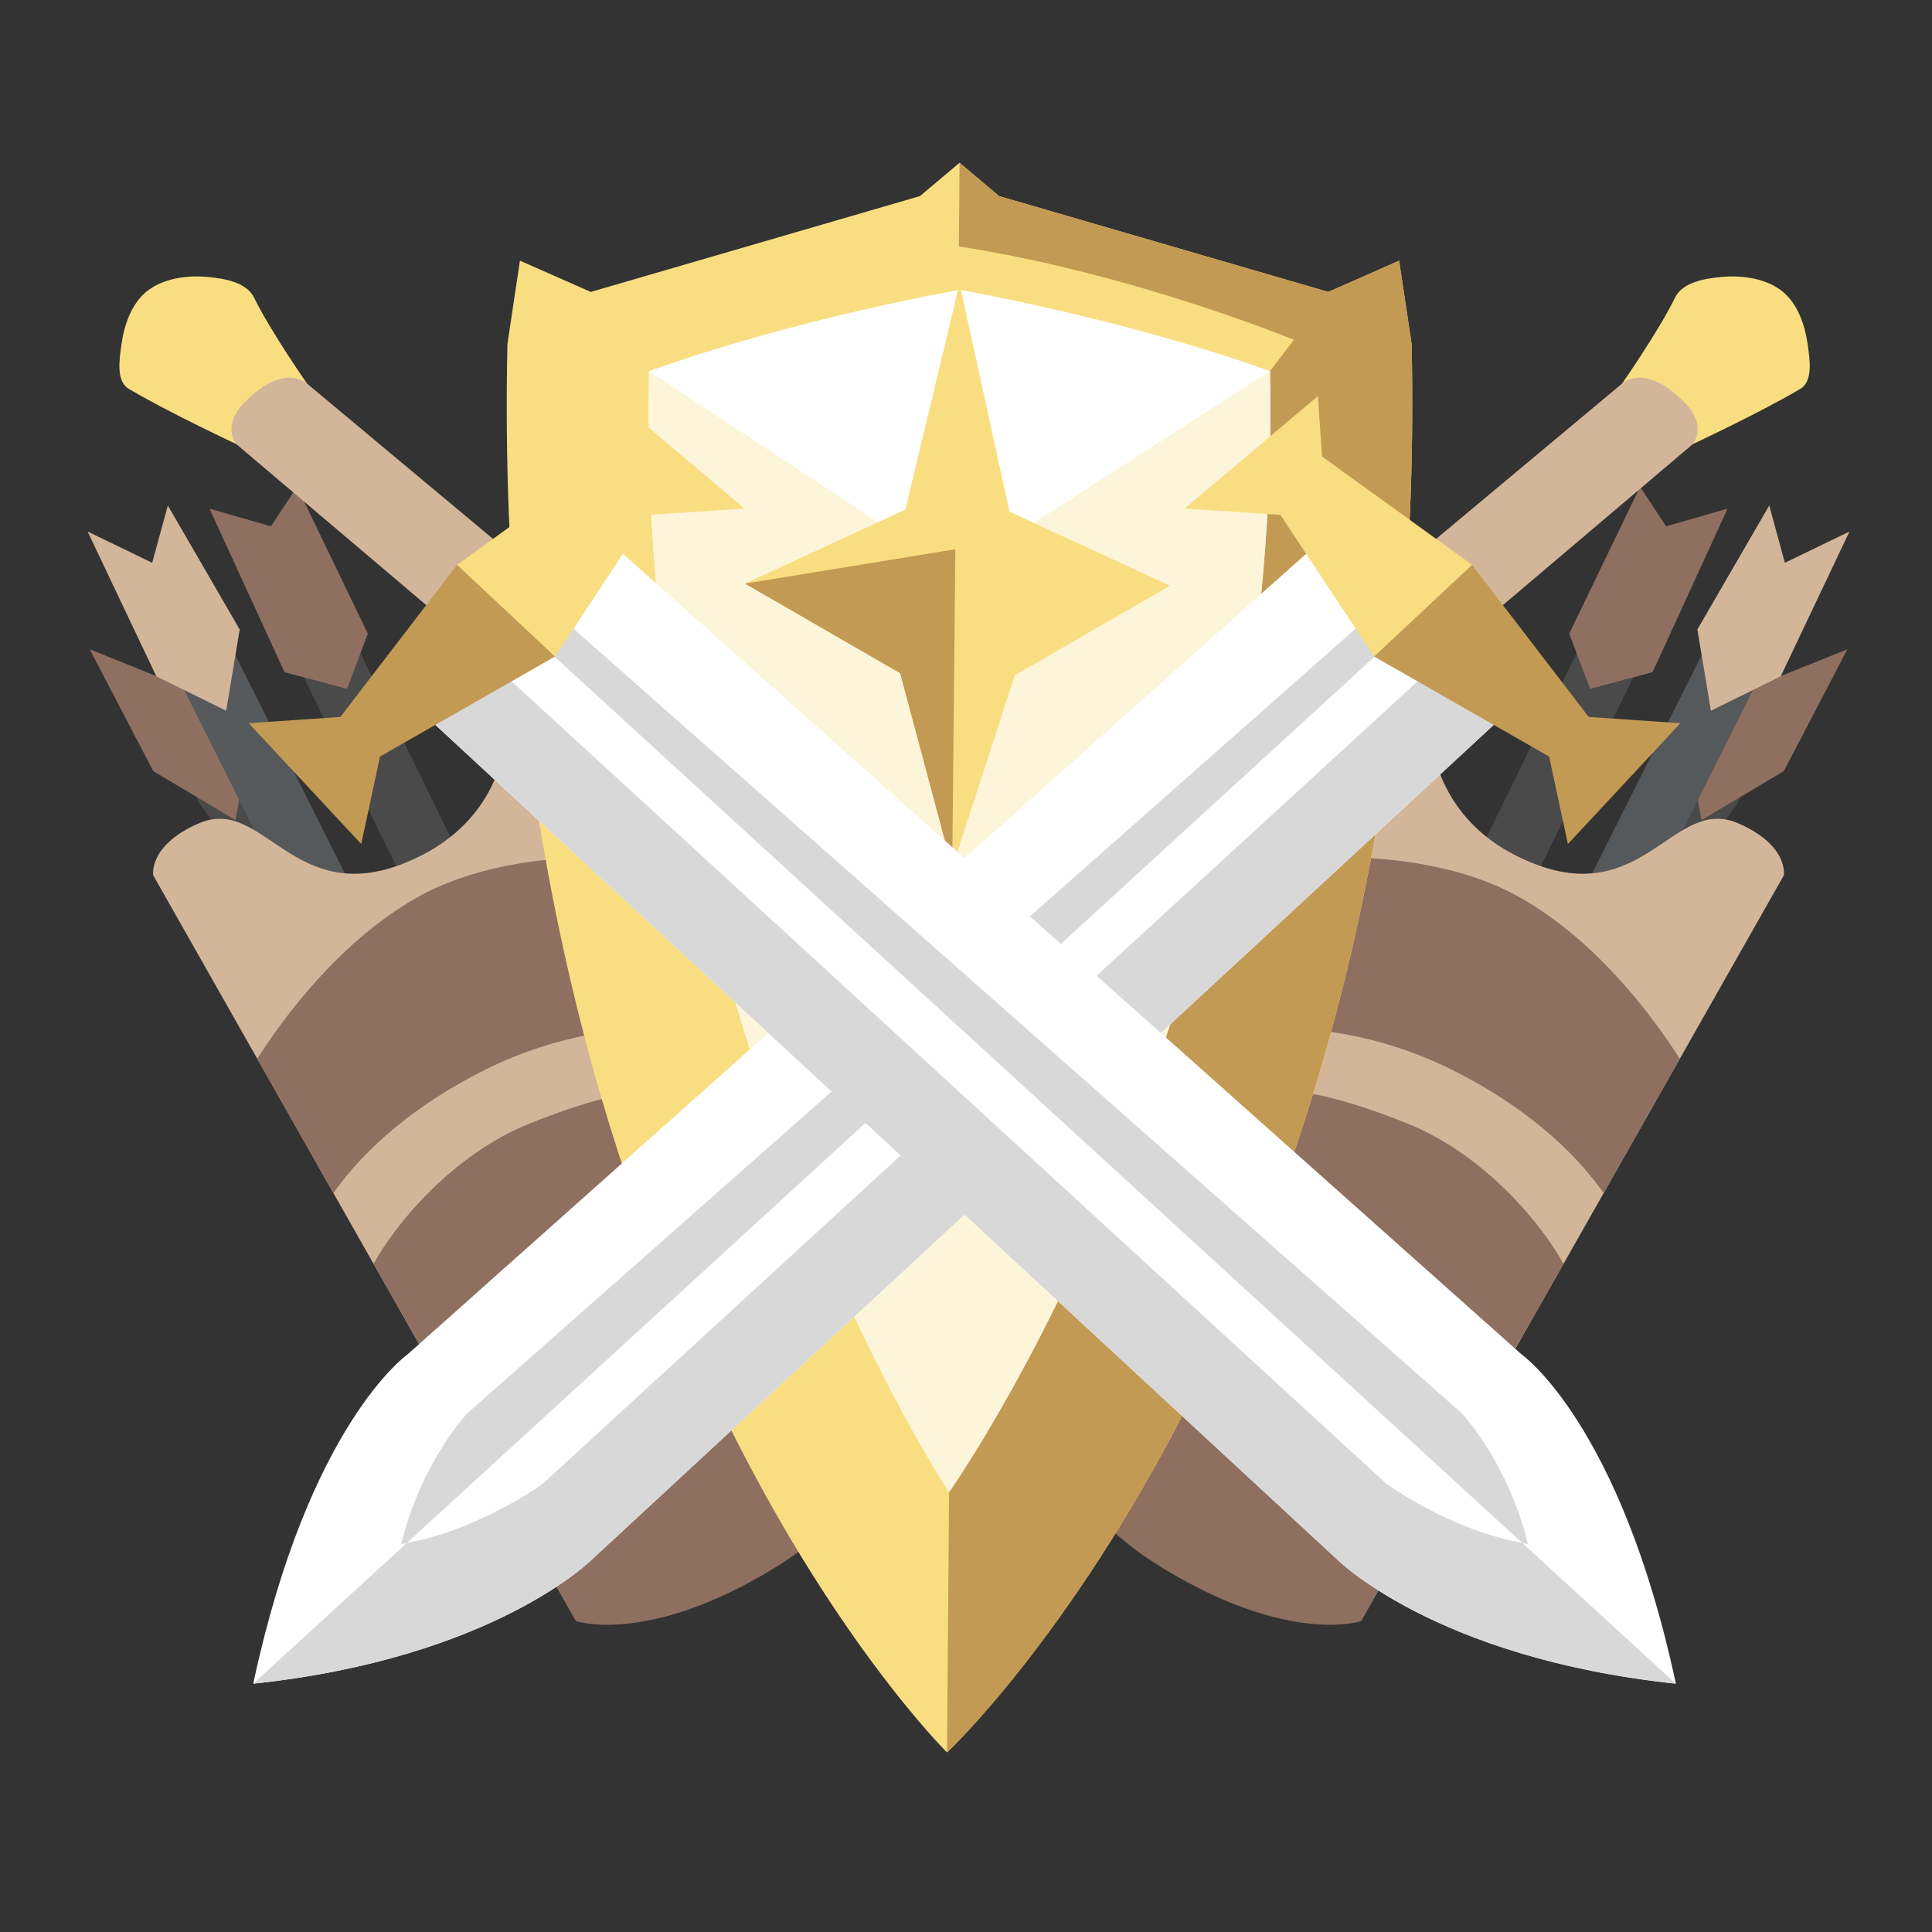 <?xml version="1.0" encoding="UTF-8" standalone="no"?>
<svg
   xmlns:dc="http://purl.org/dc/elements/1.1/"
   xmlns:cc="http://creativecommons.org/ns#"
   xmlns:rdf="http://www.w3.org/1999/02/22-rdf-syntax-ns#"
   xmlns:svg="http://www.w3.org/2000/svg"
   xmlns="http://www.w3.org/2000/svg"
   xmlns:sodipodi="http://sodipodi.sourceforge.net/DTD/sodipodi-0.dtd"
   xmlns:inkscape="http://www.inkscape.org/namespaces/inkscape"
   viewBox="0 0 192 192"
   version="1.1"
   id="svg16"
   sodipodi:docname="albion_online.svg"
   inkscape:version="0.92.4 (5da689c313, 2019-01-14)">
  <rect x="0" y="0" width="192" height="192" fill="#333333" stroke="none"/>
  <sodipodi:namedview
     pagecolor="#ffffff"
     bordercolor="#666666"
     borderopacity="1"
     objecttolerance="10"
     gridtolerance="10"
     guidetolerance="10"
     inkscape:pageopacity="0"
     inkscape:pageshadow="2"
     inkscape:window-width="1920"
     inkscape:window-height="1017"
     id="namedview18"
     showgrid="false"
     inkscape:zoom="2.4583333"
     inkscape:cx="51.976656"
     inkscape:cy="113.4521"
     inkscape:window-x="-8"
     inkscape:window-y="-8"
     inkscape:window-maximized="1"
     inkscape:current-layer="svg16"
     inkscape:snap-global="false">
    <inkscape:grid
       type="xygrid"
       id="grid827"
       spacingx="4"
       spacingy="4" />
  </sodipodi:namedview>
  <defs
     id="defs4">
    <style
       id="style2">.a{fill:none;stroke:#b1b5bd;stroke-linecap:round;stroke-linejoin:round;isolation:isolate;opacity:0.63;}</style>
  </defs>
  <g
     transform="matrix(-1.018,0,0,1.018,194.254,-0.596)"
     id="g1051-3">
    <path
       sodipodi:nodetypes="cccc"
       inkscape:connector-curvature="0"
       id="path1034-1"
       d="M 23.797,77.492 34.678,92.339 46.169,90.102 34.271,65.797"
       style="fill:none;stroke:#4a4a4a;stroke-width:6;stroke-linecap:round;stroke-linejoin:round;stroke-miterlimit:4;stroke-dasharray:none;stroke-opacity:1" />
    <path
       inkscape:connector-curvature="0"
       id="path1036-6"
       d="m 10.475,63.966 6.203,11.898 8.034,4.78 1.525,-8.237 -5.695,-12.305 -1.22,7.424 z"
       style="fill:#8e6f60;stroke:none;stroke-width:1px;stroke-linecap:butt;stroke-linejoin:miter;stroke-opacity:1" />
    <path
       sodipodi:nodetypes="ccccccc"
       inkscape:connector-curvature="0"
       id="path1040-0"
       d="m 22.169,50.237 7.322,15.966 6.102,1.627 2.034,-5.39 -6.915,-14.339 -2.542,3.864 z"
       style="fill:#8e6f60;stroke:none;stroke-width:1px;stroke-linecap:butt;stroke-linejoin:miter;stroke-opacity:1" />
    <path
       inkscape:connector-curvature="0"
       id="path1042-6"
       d="M 19.932,61.729 36.712,95.186"
       style="fill:none;stroke:#56595b;stroke-width:6;stroke-linecap:round;stroke-linejoin:round;stroke-miterlimit:4;stroke-dasharray:none;stroke-opacity:1" />
    <path
       sodipodi:nodetypes="cccsscc"
       inkscape:connector-curvature="0"
       id="path1014-5"
       d="M 57.966,158.847 87.458,140.136 51.254,69.559 c 0,0 1.256,10.702 -9.966,15.254 -10.964,4.448 -13.863,-6.577 -20.136,-3.864 -4.984,2.155 -4.475,5.085 -4.475,5.085 z"
       style="fill:#d3b69a;stroke:none;stroke-width:1px;stroke-linecap:butt;stroke-linejoin:miter;stroke-opacity:1" />
    <path
       sodipodi:nodetypes="csccscccsccsccc"
       inkscape:connector-curvature="0"
       id="path1016-5"
       d="m 58.807,84.281 c -4.508,0.124 -11.085,0.891 -16.502,3.99 -7.695,4.403 -13.171,12.056 -15.469,15.678 l 7.436,13.111 c 2.043,-2.93 6.434,-7.889 14.949,-12.111 7.154,-3.547 14.038,-4.129 18.088,-4.094 z m 8.051,22.646 c -3.9,0.015 -8.426,1.338 -13.366,3.31 -7.758,3.097 -13.334,10.094 -15.302,13.731 l 19.777,34.879 c 0,0 7.009,2.359 19.347,-5.186 10.973,-6.71 10.143,-13.527 10.143,-13.527 l -16.963,-33.066 c -1.027,-0.079 -2.208,-0.146 -3.637,-0.141 z"
       style="fill:#8e6f60;stroke:none;stroke-width:1px;stroke-linecap:butt;stroke-linejoin:miter;stroke-opacity:1" />
    <path
       sodipodi:nodetypes="ccccccc"
       inkscape:connector-curvature="0"
       id="path1038-9"
       d="m 10.271,52.475 6.712,14.136 6.814,3.356 1.322,-7.932 -7.017,-12.102 -1.525,5.593 z"
       style="fill:#d3b69a;stroke:none;stroke-width:1px;stroke-linecap:butt;stroke-linejoin:miter;stroke-opacity:1" />
  </g>
  <g
     id="g1051"
     transform="matrix(1.018,0,0,1.018,-1.75,-0.596)">
    <path
       sodipodi:nodetypes="cccc"
       inkscape:connector-curvature="0"
       id="path1034"
       d="M 23.797,77.492 34.678,92.339 46.169,90.102 34.271,65.797"
       style="fill:none;stroke:#4a4a4a;stroke-width:6;stroke-linecap:round;stroke-linejoin:round;stroke-miterlimit:4;stroke-dasharray:none;stroke-opacity:1" />
    <path
       inkscape:connector-curvature="0"
       id="path1036"
       d="m 10.475,63.966 6.203,11.898 8.034,4.78 1.525,-8.237 -5.695,-12.305 -1.22,7.424 z"
       style="fill:#8e6f60;stroke:none;stroke-width:1px;stroke-linecap:butt;stroke-linejoin:miter;stroke-opacity:1" />
    <path
       sodipodi:nodetypes="ccccccc"
       inkscape:connector-curvature="0"
       id="path1040"
       d="m 22.169,50.237 7.322,15.966 6.102,1.627 2.034,-5.39 -6.915,-14.339 -2.542,3.864 z"
       style="fill:#8e6f60;stroke:none;stroke-width:1px;stroke-linecap:butt;stroke-linejoin:miter;stroke-opacity:1" />
    <path
       inkscape:connector-curvature="0"
       id="path1042"
       d="M 19.932,61.729 36.712,95.186"
       style="fill:none;stroke:#56595b;stroke-width:6;stroke-linecap:round;stroke-linejoin:round;stroke-miterlimit:4;stroke-dasharray:none;stroke-opacity:1" />
    <path
       sodipodi:nodetypes="cccsscc"
       inkscape:connector-curvature="0"
       id="path1014"
       d="M 57.966,158.847 87.458,140.136 51.254,69.559 c 0,0 1.256,10.702 -9.966,15.254 -10.964,4.448 -13.863,-6.577 -20.136,-3.864 -4.984,2.155 -4.475,5.085 -4.475,5.085 z"
       style="fill:#d3b69a;stroke:none;stroke-width:1px;stroke-linecap:butt;stroke-linejoin:miter;stroke-opacity:1" />
    <path
       sodipodi:nodetypes="csccscccsccsccc"
       inkscape:connector-curvature="0"
       id="path1016"
       d="m 58.807,84.281 c -4.508,0.124 -11.085,0.891 -16.502,3.99 -7.695,4.403 -13.171,12.056 -15.469,15.678 l 7.436,13.111 c 2.043,-2.93 6.434,-7.889 14.949,-12.111 7.154,-3.547 14.038,-4.129 18.088,-4.094 z m 8.051,22.646 c -3.9,0.015 -8.426,1.338 -13.366,3.31 -7.758,3.097 -13.334,10.094 -15.302,13.731 l 19.777,34.879 c 0,0 7.009,2.359 19.347,-5.186 10.973,-6.71 10.143,-13.527 10.143,-13.527 l -16.963,-33.066 c -1.027,-0.079 -2.208,-0.146 -3.637,-0.141 z"
       style="fill:#8e6f60;stroke:none;stroke-width:1px;stroke-linecap:butt;stroke-linejoin:miter;stroke-opacity:1" />
    <path
       sodipodi:nodetypes="ccccccc"
       inkscape:connector-curvature="0"
       id="path1038"
       d="m 10.271,52.475 6.712,14.136 6.814,3.356 1.322,-7.932 -7.017,-12.102 -1.525,5.593 z"
       style="fill:#d3b69a;stroke:none;stroke-width:1px;stroke-linecap:butt;stroke-linejoin:miter;stroke-opacity:1" />
  </g>
  <g
     id="g1096"
     transform="matrix(1.018,0,0,1.018,-1.75,-0.596)">
    <path
       id="path829"
       d="m 95.391,16.475 -3.865,3.254 -32.135,9.355 -6.916,-3.051 -1.221,8.137 c -2.011,93.239 42.916,137.49 42.916,137.49 0,0 47.366,-44.252 45.355,-137.49 l -1.221,-8.137 -6.914,3.051 -32.137,-9.355 z"
       style="fill:#f9de81;stroke:none;stroke-width:1px;stroke-linecap:butt;stroke-linejoin:miter;stroke-opacity:1"
       inkscape:connector-curvature="0" />
    <path
       id="path861"
       d="M 95.391,16.475 94.17,171.66 c 0,0 47.366,-44.252 45.355,-137.49 l -1.221,-8.137 -6.914,3.051 -32.137,-9.355 z"
       style="fill:#c39a54;stroke:none;stroke-width:1px;stroke-linecap:butt;stroke-linejoin:miter;stroke-opacity:1"
       inkscape:connector-curvature="0" />
    <path
       sodipodi:nodetypes="ccccc"
       inkscape:connector-curvature="0"
       id="path879"
       d="m 95.086,28.881 -7.94e-4,-4.271 c 17.058,2.591 32.949,9.153 32.949,9.153 l -2.339,3.052 z"
       style="fill:#f9de81;stroke:none;stroke-width:1px;stroke-linecap:butt;stroke-linejoin:miter;stroke-opacity:1" />
    <path
       id="path833"
       d="m 95.391,28.881 c 0,0 -15.78,2.726 -30.307,7.934 -1.294,63.471 29.289,109.422 29.289,109.422 0,0 32.616,-45.951 31.322,-109.422 -14.526,-5.208 -30.305,-7.934 -30.305,-7.934 z"
       style="fill:#ffffff;stroke:none;stroke-width:1px;stroke-linecap:butt;stroke-linejoin:miter;stroke-opacity:1"
       inkscape:connector-curvature="0" />
    <path
       id="path881"
       d="m 65.084,36.814 c -1.294,63.471 29.289,109.422 29.289,109.422 0,0 32.616,-45.951 31.322,-109.422 L 94.982,56.543 Z"
       style="fill:#fdf5d9;stroke:none;stroke-width:1px;stroke-linecap:butt;stroke-linejoin:miter;stroke-opacity:1"
       inkscape:connector-curvature="0" />
    <path
       id="path835"
       d="m 95.391,28.271 -5.289,22.068 -15.66,7.219 15.152,8.746 5.084,19.018 6.102,-18.814 15.152,-8.744 -15.66,-7.221 z"
       style="fill:#f9de81;stroke:none;stroke-width:1px;stroke-linecap:butt;stroke-linejoin:miter;stroke-opacity:1"
       inkscape:connector-curvature="0" />
    <path
       sodipodi:nodetypes="ccccc"
       inkscape:connector-curvature="0"
       id="path899"
       d="M 74.441,57.559 94.982,54.204 94.678,85.322 89.594,66.305 Z"
       style="fill:#c39a54;stroke:none;stroke-width:1px;stroke-linecap:butt;stroke-linejoin:miter;stroke-opacity:1" />
  </g>
  <g
     id="g973"
     transform="matrix(1.018,0,0,1.018,-1.75,-0.596)">
    <path
       sodipodi:nodetypes="cccccc"
       inkscape:connector-curvature="0"
       id="path911"
       d="M 130.983,53.085 41.492,132.814 c 0,0 -9.627,6.745 -15.051,32.136 C 50.066,162.437 59.593,152.746 59.593,152.746 l 90.102,-83.39 z"
       style="fill:#ffffff;stroke:none;stroke-width:1px;stroke-linecap:butt;stroke-linejoin:miter;stroke-opacity:1" />
    <path
       id="path913"
       d="M 140.008,60.932 26.441,164.949 C 50.067,162.437 59.594,152.746 59.594,152.746 l 90.102,-83.391 z"
       style="fill:#d8d8d8;stroke:none;stroke-width:1px;stroke-linecap:butt;stroke-linejoin:miter;stroke-opacity:1"
       inkscape:connector-curvature="0" />
    <path
       sodipodi:nodetypes="cccccc"
       inkscape:connector-curvature="0"
       id="path915"
       d="m 40.881,151.322 c 7.491,-1.221 13.831,-5.898 13.831,-5.898 L 145.627,62.034 139.729,56.949 47.39,138.508 c 0,0 -4.493,4.637 -6.508,12.814 z"
       style="fill:#d8d8d8;stroke:none;stroke-width:1px;stroke-linecap:butt;stroke-linejoin:miter;stroke-opacity:1" />
    <path
       id="path915-3"
       d="M 140.135,60.814 41.436,151.215 c 7.245,-1.354 13.275,-5.791 13.275,-5.791 L 145.17,62.453 Z"
       style="fill:#ffffff;stroke:none;stroke-width:1px;stroke-linecap:butt;stroke-linejoin:miter;stroke-opacity:1"
       inkscape:connector-curvature="0" />
    <path
       sodipodi:nodetypes="cssssscc"
       inkscape:connector-curvature="0"
       id="path909"
       d="m 160.068,38.034 c 0,0 3.558,-5.096 5.179,-8.405 0.737,-1.504 2.934,-1.869 4.602,-2.013 2.016,-0.175 4.329,0.159 5.897,1.438 1.479,1.207 2.182,3.287 2.445,5.177 0.201,1.444 0.535,3.571 -0.719,4.315 -3.9,2.311 -10.489,5.386 -10.489,5.386 z"
       style="fill:#f9de81;stroke:none;stroke-width:1px;stroke-linecap:butt;stroke-linejoin:miter;stroke-opacity:1" />
    <path
       sodipodi:nodetypes="ccsccc"
       inkscape:connector-curvature="0"
       id="path907"
       d="M 140.339,54.508 160.068,38.034 c 0,0 2.179,-2.156 6.102,1.831 2.278,2.315 0.814,4.068 0.814,4.068 l -21.356,18.102 z"
       style="fill:#d3b69a;stroke:none;stroke-width:1px;stroke-linecap:butt;stroke-linejoin:miter;stroke-opacity:1" />
    <path
       inkscape:connector-curvature="0"
       id="path903"
       d="m 117.356,50.237 13.017,-10.983 0.407,5.898 14.644,10.576 0.203,6.305 -9.763,2.644 -9.153,-13.831 z"
       style="fill:#f9de81;stroke:none;stroke-width:1px;stroke-linecap:butt;stroke-linejoin:miter;stroke-opacity:1" />
    <path
       inkscape:connector-curvature="0"
       id="path905"
       d="m 135.864,64.678 9.559,-8.949 11.39,14.847 8.949,0.61 -10.983,11.797 -1.831,-8.542 z"
       style="fill:#c39a54;stroke:none;stroke-width:1px;stroke-linecap:butt;stroke-linejoin:miter;stroke-opacity:1" />
  </g>
  <g
     transform="matrix(-1.018,0,0,1.018,193.464,-0.596)"
     id="g973-7">
    <path
       sodipodi:nodetypes="cccccc"
       inkscape:connector-curvature="0"
       id="path911-4"
       d="M 130.983,53.085 41.492,132.814 c 0,0 -9.627,6.745 -15.051,32.136 C 50.066,162.437 59.593,152.746 59.593,152.746 l 90.102,-83.39 z"
       style="fill:#ffffff;stroke:none;stroke-width:1px;stroke-linecap:butt;stroke-linejoin:miter;stroke-opacity:1" />
    <path
       inkscape:connector-curvature="0"
       id="path913-1"
       d="M 140.008,60.932 26.441,164.949 C 50.067,162.437 59.594,152.746 59.594,152.746 l 90.102,-83.391 z"
       style="fill:#d8d8d8;stroke:none;stroke-width:1px;stroke-linecap:butt;stroke-linejoin:miter;stroke-opacity:1" />
    <path
       sodipodi:nodetypes="cccccc"
       inkscape:connector-curvature="0"
       id="path915-8"
       d="m 40.881,151.322 c 7.491,-1.221 13.831,-5.898 13.831,-5.898 L 145.627,62.034 139.729,56.949 47.39,138.508 c 0,0 -4.493,4.637 -6.508,12.814 z"
       style="fill:#d8d8d8;stroke:none;stroke-width:1px;stroke-linecap:butt;stroke-linejoin:miter;stroke-opacity:1" />
    <path
       inkscape:connector-curvature="0"
       id="path915-3-3"
       d="M 140.135,60.814 41.436,151.215 c 7.245,-1.354 13.275,-5.791 13.275,-5.791 L 145.17,62.453 Z"
       style="fill:#ffffff;stroke:none;stroke-width:1px;stroke-linecap:butt;stroke-linejoin:miter;stroke-opacity:1" />
    <path
       sodipodi:nodetypes="cssssscc"
       inkscape:connector-curvature="0"
       id="path909-1"
       d="m 160.068,38.034 c 0,0 3.558,-5.096 5.179,-8.405 0.737,-1.504 2.934,-1.869 4.602,-2.013 2.016,-0.175 4.329,0.159 5.897,1.438 1.479,1.207 2.182,3.287 2.445,5.177 0.201,1.444 0.535,3.571 -0.719,4.315 -3.9,2.311 -10.489,5.386 -10.489,5.386 z"
       style="fill:#f9de81;stroke:none;stroke-width:1px;stroke-linecap:butt;stroke-linejoin:miter;stroke-opacity:1" />
    <path
       sodipodi:nodetypes="ccsccc"
       inkscape:connector-curvature="0"
       id="path907-0"
       d="M 140.339,54.508 160.068,38.034 c 0,0 2.179,-2.156 6.102,1.831 2.278,2.315 0.814,4.068 0.814,4.068 l -21.356,18.102 z"
       style="fill:#d3b69a;stroke:none;stroke-width:1px;stroke-linecap:butt;stroke-linejoin:miter;stroke-opacity:1" />
    <path
       inkscape:connector-curvature="0"
       id="path903-2"
       d="m 117.356,50.237 13.017,-10.983 0.407,5.898 14.644,10.576 0.203,6.305 -9.763,2.644 -9.153,-13.831 z"
       style="fill:#f9de81;stroke:none;stroke-width:1px;stroke-linecap:butt;stroke-linejoin:miter;stroke-opacity:1" />
    <path
       inkscape:connector-curvature="0"
       id="path905-6"
       d="m 135.864,64.678 9.559,-8.949 11.39,14.847 8.949,0.61 -10.983,11.797 -1.831,-8.542 z"
       style="fill:#c39a54;stroke:none;stroke-width:1px;stroke-linecap:butt;stroke-linejoin:miter;stroke-opacity:1" />
  </g>
</svg>
